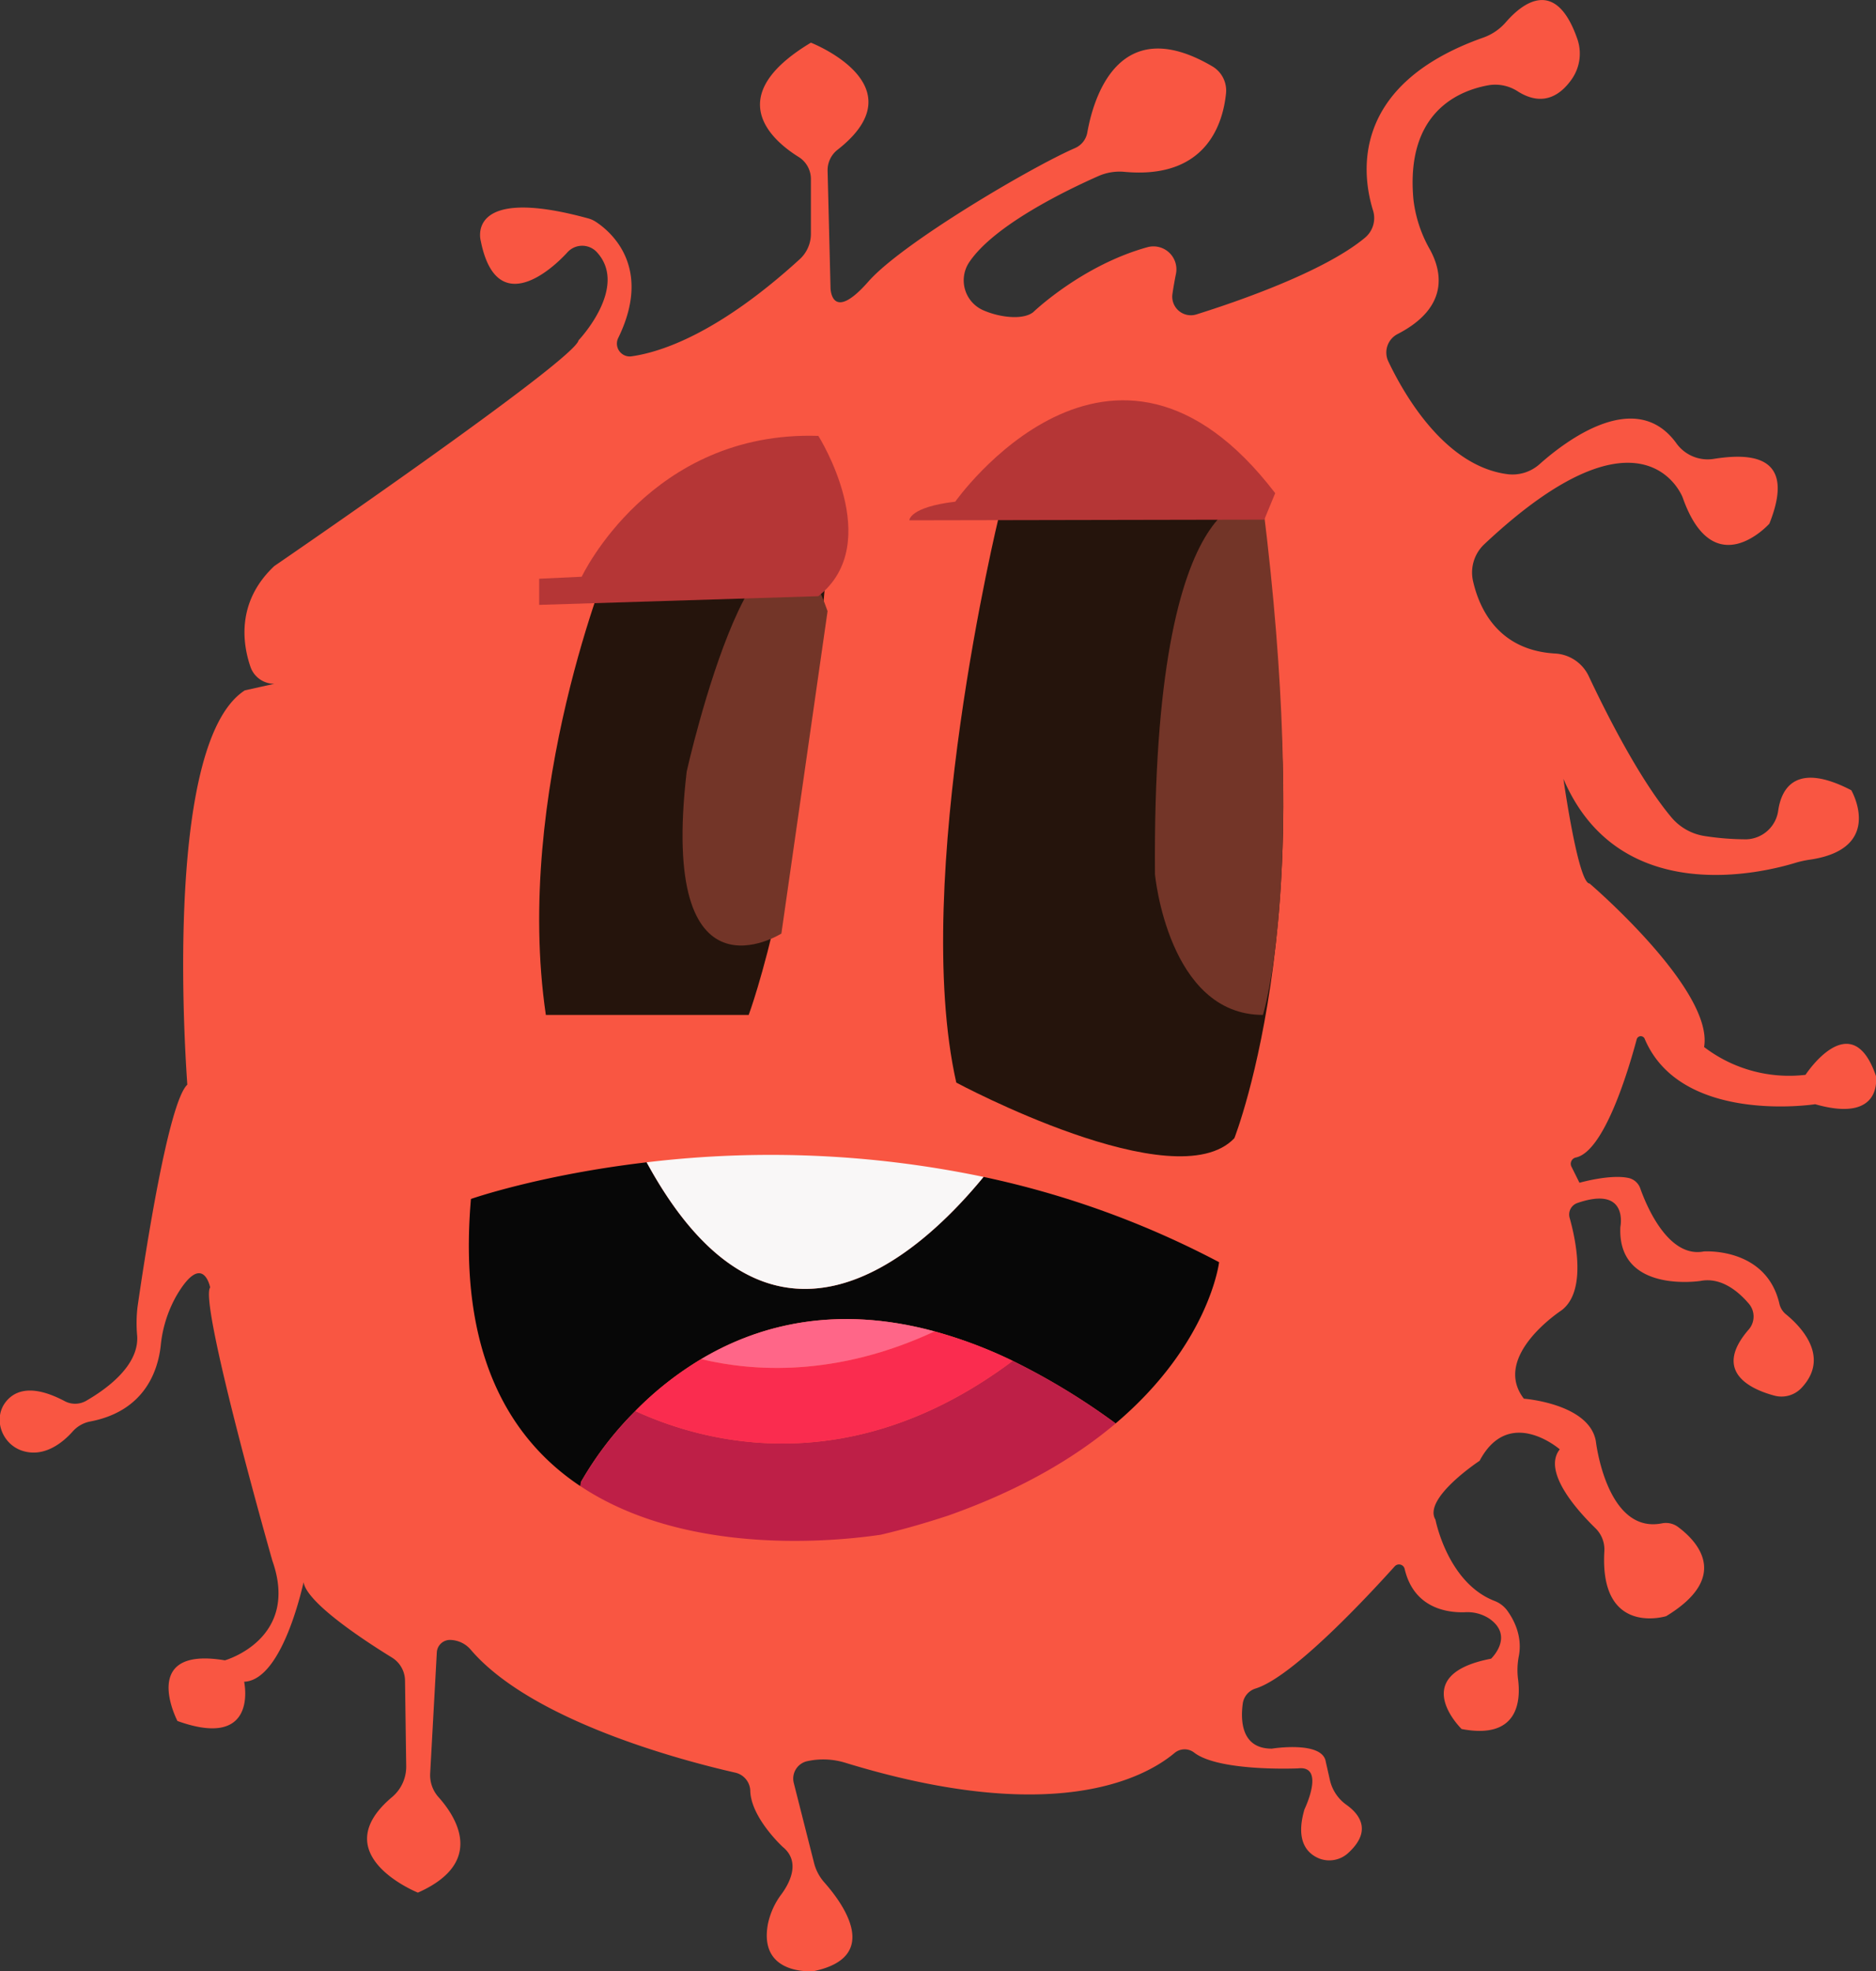 <svg id="Layer_1" data-name="Layer 1" xmlns="http://www.w3.org/2000/svg" viewBox="0 0 525.67 552.4"><rect x="0" y="0" width="525.67" height="552.4" fill="#333333" stroke="none"/><defs><style>.cls-1{fill:#f95642;}.cls-2{fill:#25140c;}.cls-3{fill:#733528;}.cls-4{fill:#b53636;}.cls-5{fill:#070707;}.cls-6{fill:#f9f7f7;}.cls-7{fill:#be1f47;}.cls-8{fill:#fa2c4f;}.cls-9{fill:#f68;}</style></defs><title>mainCharSVG</title><path class="cls-1" d="M445.41,429.84l8.25-1.83a7.07,7.07,0,0,1-6.7-4.82c-2.19-6.43-3.95-18.16,6.7-28.18,0,0,84.33-57.76,85.25-63.26,0,0,14.16-14.86,5.15-24.69a5.58,5.58,0,0,0-8.24,0c-5.88,6.43-20.14,17.65-24.3-3.14,0,0-4.61-15.88,30.15-6.33a7.51,7.51,0,0,1,2,.89c3.85,2.49,16.25,12.44,6.34,32.65a3.6,3.6,0,0,0,3.84,5.09c8.39-1.21,24.42-6.55,47.09-27.25a9.63,9.63,0,0,0,3.08-7.08V286.49a7.27,7.27,0,0,0-3.48-6.16c-7.33-4.58-21.73-16.87,3.48-32,0,0,30.61,11.91,7.48,30a7.28,7.28,0,0,0-2.8,5.93l.82,32.84s.16,10.08,10.62-1.84c9.47-10.79,45.71-32.11,57.91-37.4a5.88,5.88,0,0,0,3.43-4.39c1.65-9.28,8.62-34,35-18.52a7.87,7.87,0,0,1,3.87,7.49c-.82,8.37-5.4,24.28-28.59,22.08a14.69,14.69,0,0,0-7.28,1.24c-8.66,3.83-29.27,13.75-36.17,24.21a9.15,9.15,0,0,0,4,13.35c4.69,2.06,11.15,2.78,14,.54,0,0,13.66-13.17,32.11-18.24a6.43,6.43,0,0,1,7.88,7.56c-.39,1.93-.74,3.94-1,5.79A5.22,5.22,0,0,0,712,324.5c11.24-3.52,35.84-11.95,47.29-21.52a7.16,7.16,0,0,0,2.24-7.64c-3-9.68-6.84-35.14,31-48.47a15,15,0,0,0,6.31-4.38c4.38-5,13.81-12.77,19.92,4.74a12.51,12.51,0,0,1-1.47,11.23c-2.85,4.13-7.77,8.13-15.07,3.6a11.61,11.61,0,0,0-8.08-1.84c-8.28,1.41-23.58,7.35-21.28,32.12a36.93,36.93,0,0,0,4.68,14.07c3.13,5.77,5.64,16-9.2,23.62a5.82,5.82,0,0,0-2.49,7.69c4.65,9.75,16,29.19,33.22,31.52a11.38,11.38,0,0,0,9.11-2.77c7.46-6.65,26.93-21.43,38.26-6A10.78,10.78,0,0,0,856.83,365c9.45-1.51,23.76-1.88,15.76,18.13,0,0-15.58,17.42-24.29-7.33,0,0-10.82-29-55.61,13.11a10.89,10.89,0,0,0-3.13,10.33c1.73,7.62,7,19.36,23,20.28a11.1,11.1,0,0,1,9.41,6.33c4.66,9.91,14.09,28.76,23.17,39.58a15.15,15.15,0,0,0,9.38,5.25,77.53,77.53,0,0,0,11.62.91,9.32,9.32,0,0,0,8.94-8.14c.93-6.2,5-13.66,20.47-5.61,0,0,9.38,16.2-11.32,19.41a28.51,28.51,0,0,0-4.2.89c-9,2.77-49.56,13-65.15-23.51,0,0,4.13,29.34,7.33,29.34,0,0,34.84,29.79,32.09,45.83a39.23,39.23,0,0,0,28.42,7.79s12.83-19.7,19.71.24c0,0,2.29,13.51-17,8,0,0-37.58,5.85-47.78-18.33a1.18,1.18,0,0,0-2.23.13c-2.43,9.07-9.15,31.36-17,33.12a1.8,1.8,0,0,0-1.29,2.57l2.25,4.52s8.82-2.52,13.92-1.3a4.5,4.5,0,0,1,3.12,2.89c1.77,5,7.88,19.56,17.8,17.66,0,0,17.4-1.28,21.16,14.55a5.33,5.33,0,0,0,1.78,3c3.69,3,12.85,11.78,4.41,20.72a7.7,7.7,0,0,1-7.64,2.12c-6.53-1.77-17.47-6.69-7.05-18.6a5.54,5.54,0,0,0-.11-7.23c-2.91-3.39-7.69-7.4-13.47-6.3,0,0-23.37,3.66-22.46-15.13,0,0,2.43-11.71-12.06-6.7a3.41,3.41,0,0,0-2.16,4.13c1.75,6.23,4.82,20.62-2.28,25.95,0,0-19.71,12.83-10.54,24.75,0,0,18.33,1.37,20.17,11.92,0,0,3,26.2,18.61,23a5.7,5.7,0,0,1,4.55,1.13c5.14,3.86,14.77,13.82-3.45,24.9,0,0-18.72,5.82-17.33-18.19a8.31,8.31,0,0,0-2.49-6.45c-5.13-5-14.93-15.9-10-22.11,0,0-14.21-12.38-22.46,3.21,0,0-16,10.54-12.37,16.5,0,0,3.34,17.53,16.39,22.71a8,8,0,0,1,3.59,2.59c1.85,2.48,4.45,7.17,3.39,12.88a20.35,20.35,0,0,0-.25,6.37c.8,5.87.37,17.21-15.79,14.12,0,0-15.58-15.13,8.25-19.71,0,0,6.67-6.32-.57-11.28a11.24,11.24,0,0,0-6.78-1.74c-4.76.16-14.25-1-16.86-12.11a1.62,1.62,0,0,0-2.78-.76c-7,7.77-28.45,31-39,34.25a5.16,5.16,0,0,0-3.6,4.3c-.64,4.89-.29,12.55,8.14,12.55,0,0,14.21-2.3,15.13,3.66l1.14,5.05a11.67,11.67,0,0,0,4.61,7c3.47,2.46,7.44,7.13.67,13.41a7.83,7.83,0,0,1-8.22,1.68c-3.38-1.37-6.79-4.87-4.16-13.81,0,0,6-12.38-1.83-11.46,0,0-22.23,1-29.16-4.48a4.38,4.38,0,0,0-5.45.19c-8.4,7-33.7,20.69-92.34,2.68a21,21,0,0,0-10.6-.4h0a5,5,0,0,0-3.74,6.05l5.7,22.49a13,13,0,0,0,2.85,5.4c5,5.65,16.35,20.82-2.94,24.9,0,0-15.58,1.44-12.84-13.24a21,21,0,0,1,3.85-8.41c2.35-3.24,5.33-9.08.29-13.18,0,0-9-8.28-9.09-15.83a5.4,5.4,0,0,0-4.32-5c-14.74-3.36-57.09-14.49-74.09-34.53a7.78,7.78,0,0,0-5.5-2.63h0a3.69,3.69,0,0,0-3.92,3.49l-1.86,33.86a9.23,9.23,0,0,0,2.33,6.69c4.86,5.43,13.33,18.28-5.77,26.77,0,0-26.57-10.63-7.13-26.87a11.14,11.14,0,0,0,3.85-8.71l-.33-23.83a7.71,7.71,0,0,0-3.68-6.48c-8.35-5.13-28-18-24.33-23,0,0-5.71,29.34-17.07,29.79,0,0,4.23,19.25-18.69,11,0,0-11-21.08,13.3-17,0,0,21.08-5.95,13.29-27.95,0,0-20.63-72.42-17.42-76.55,0,0-2-10.35-9.43,2.29a35.32,35.32,0,0,0-4.42,14c-.76,6.9-4.4,18.4-19.89,21.3a8.75,8.75,0,0,0-4.84,2.84c-2.69,3-8,7.44-14.27,5.27-5.68-2-8.11-9.19-4.27-13.82,2.55-3.07,7.33-4.77,16.28-.06a6.24,6.24,0,0,0,6,0c5.21-3,14.91-9.63,14.39-18.2a39.25,39.25,0,0,1,.09-8.11c2.13-14.82,8.67-57.41,13.95-62.33C429.36,540.3,421.57,445.2,445.41,429.84Z" transform="translate(-376.8 -236.37)"/><path class="cls-2" d="M656.68,381.18s-24.75,101.75-11.92,158.59c0,0,61.42,33,77.92,15.58,0,0,27.5-69.67,4.59-178.76Z" transform="translate(-376.8 -236.37)"/><path class="cls-2" d="M548.09,392.46s-27.51,66-18.34,128.34h56.84s15.58-41.26,22-128.34Z" transform="translate(-376.8 -236.37)"/><path class="cls-3" d="M730.68,377.79c-.34-2.73-31.17-10.09-30.25,103.59,0,0,3.67,39.42,30.25,39.42C730.68,520.8,743.52,480.46,730.68,377.79Z" transform="translate(-376.8 -236.37)"/><path class="cls-3" d="M595.75,498s-34.39,21.74-26.53-45.43c0,0,21.54-96.39,39.47-44.92Z" transform="translate(-376.8 -236.37)"/><path class="cls-4" d="M731.06,382l-99.45.19s-.1-3.67,12.86-5.23c0,0,43.86-62.3,89.65-2.38" transform="translate(-376.8 -236.37)"/><path class="cls-4" d="M606.11,358.53s18.94,29.94,0,44.92l-78.23,2.44v-7.33L539.8,398S559.05,357,606.11,358.53Z" transform="translate(-376.8 -236.37)"/><path class="cls-5" d="M718.4,590.1a254.51,254.51,0,0,0-66-23.9C633.69,589,592.55,625.62,558,562.11c-30,3.52-49.24,10.27-49.24,10.27-3.71,43.06,10.73,67.21,30.67,80.49l.13-1.13a94,94,0,0,1,15.25-19.93,92.42,92.42,0,0,1,18.45-14.55c15.92-9.49,37.62-15.31,65.39-7.77a127.31,127.31,0,0,1,21.9,8.26,189.57,189.57,0,0,1,28.85,17.54C715.74,613,718.4,590.1,718.4,590.1Z" transform="translate(-376.8 -236.37)"/><path class="cls-6" d="M652.4,566.2A291.24,291.24,0,0,0,558,562.11C592.55,625.62,633.69,589,652.4,566.2Z" transform="translate(-376.8 -236.37)"/><path class="cls-7" d="M554.83,631.81a94,94,0,0,0-15.25,19.93l-.13,1.13c29.8,19.84,71.88,15.44,84.2,13.6,6.49-1.53,12.82-3.37,18.88-5.37,20.78-7.35,35.89-16.52,46.89-25.81a189.57,189.57,0,0,0-28.85-17.54C615.22,651.75,574.38,640.8,554.83,631.81Z" transform="translate(-376.8 -236.37)"/><path class="cls-8" d="M660.57,617.75a127.31,127.31,0,0,0-21.9-8.26c-27.51,12.83-50.84,11.27-65.39,7.77a92.42,92.42,0,0,0-18.45,14.55C574.38,640.8,615.22,651.75,660.57,617.75Z" transform="translate(-376.8 -236.37)"/><path class="cls-9" d="M638.67,609.49c-27.77-7.54-49.47-1.72-65.39,7.77C587.83,620.76,611.16,622.32,638.67,609.49Z" transform="translate(-376.8 -236.37)"/></svg>